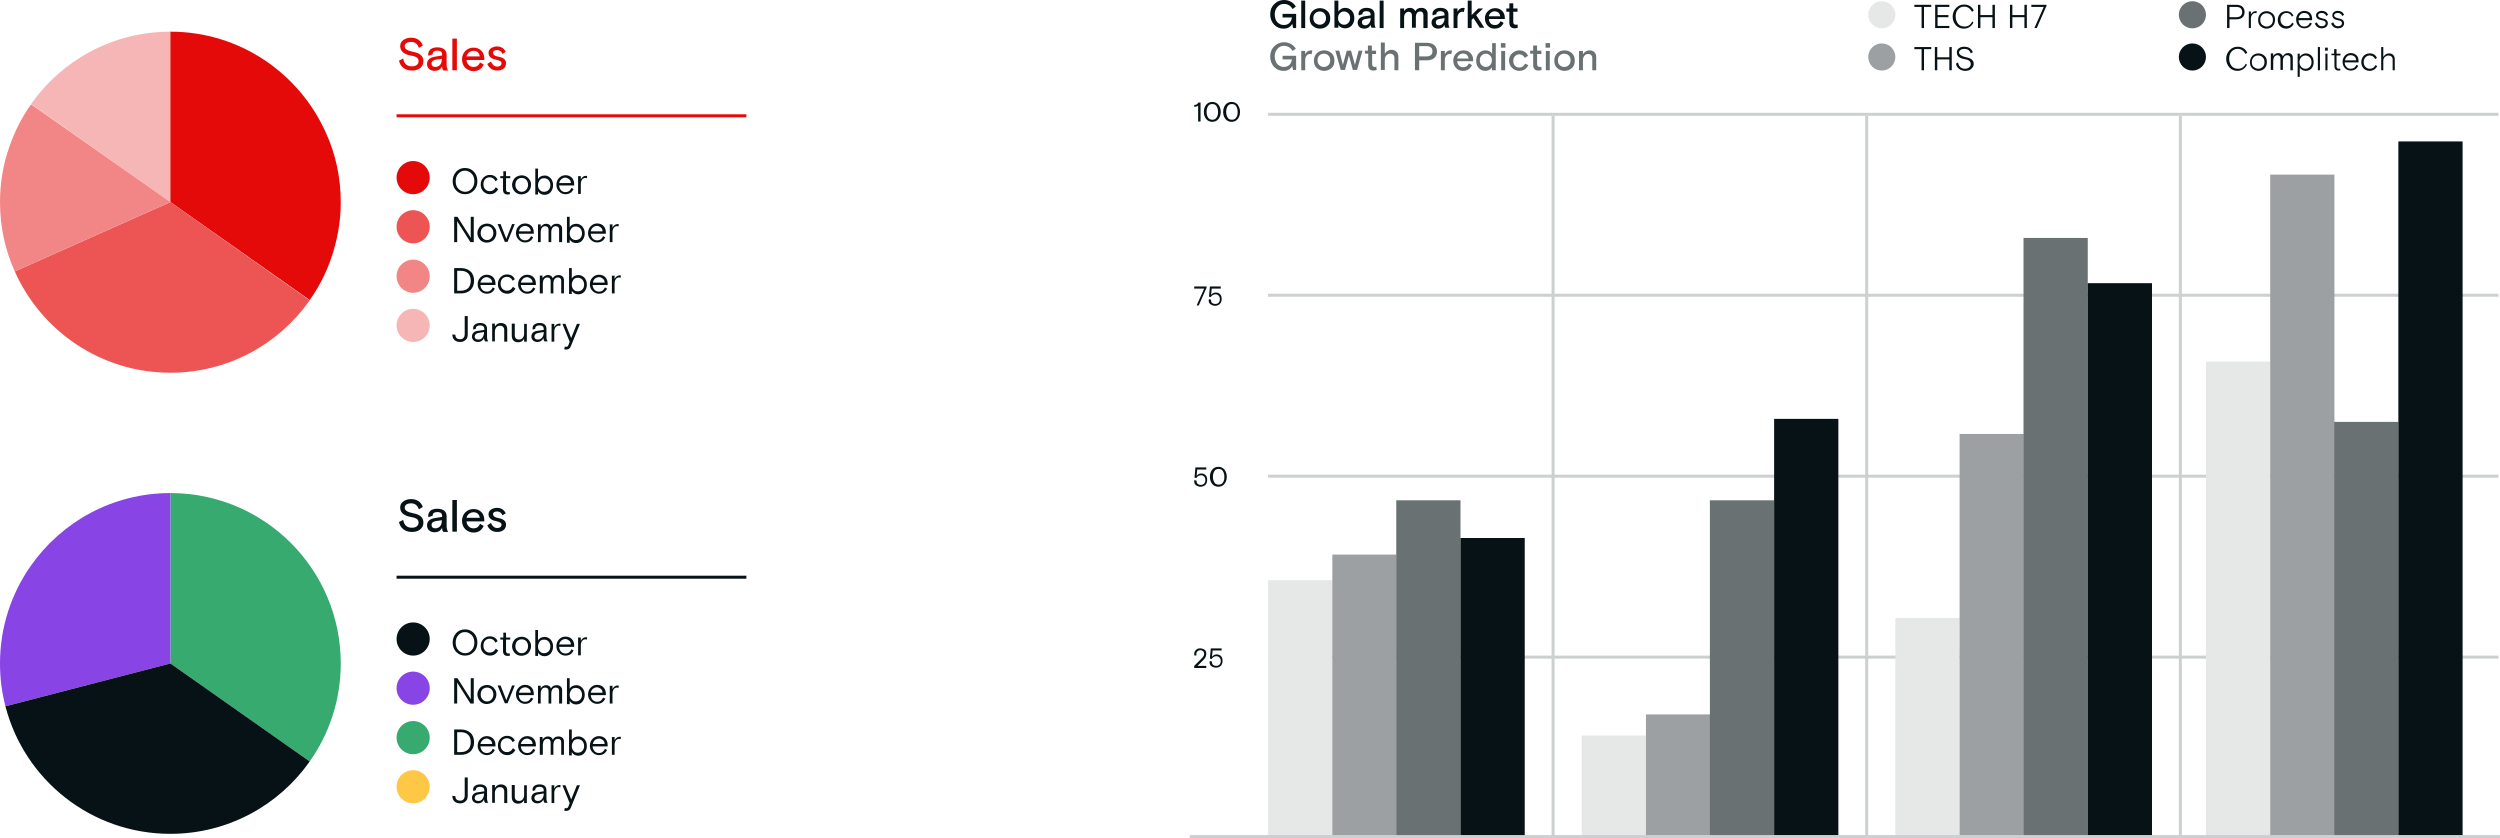 <?xml version="1.0" encoding="utf-8"?>
<!-- Generator: Adobe Illustrator 22.0.0, SVG Export Plug-In . SVG Version: 6.00 Build 0)  -->
<svg version="1.1" id="Layer_1" xmlns="http://www.w3.org/2000/svg" xmlns:xlink="http://www.w3.org/1999/xlink" x="0px" y="0px"
	 viewBox="0 0 829 277.9" style="enable-background:new 0 0 829 277.9;" xml:space="preserve">
<style type="text/css">
	.st0{fill:#071216;}
	.st1{fill:none;stroke:#CDD0D0;stroke-miterlimit:10;}
	.st2{fill:#E6E7E7;}
	.st3{fill:#9CA0A2;}
	.st4{fill:#6A7173;}
	.st5{fill:#F7B6B6;}
	.st6{fill:#E50A0A;}
	.st7{fill:#ED5454;}
	.st8{fill:#F28585;}
	.st9{fill:#37AA70;}
	.st10{fill:none;stroke:#E50A0A;stroke-miterlimit:10;}
	.st11{fill:#8844E5;}
	.st12{fill:#FFC746;}
	.st13{fill:none;stroke:#071216;stroke-miterlimit:10;}
</style>
<g>
	<g>
		<path class="st0" d="M155.1,257.9v6c0,0.8-0.2,1.4-0.7,1.8c-0.5,0.5-1.1,0.7-1.8,0.7c-1.5,0-2.6-0.8-2.6-2.5l1,0.1
			c0,1.1,0.7,1.5,1.6,1.5c0.9,0,1.5-0.6,1.5-1.7v-6H155.1z"/>
		<path class="st0" d="M160.9,266.3c-0.2-0.3-0.4-0.7-0.4-1.2c-0.4,0.9-1.1,1.3-2,1.3c-1.2,0-2-0.8-2-1.8c0-1.1,0.8-1.8,2.1-1.9
			l2-0.3v-0.3c0-0.8-0.5-1.2-1.4-1.2c-0.9,0-1.4,0.4-1.4,0.9c0,0.1,0,0.1,0,0.2l-0.8,0.3c-0.1-0.2-0.1-0.3-0.1-0.5
			c0-0.5,0.2-0.9,0.6-1.2c0.4-0.3,1-0.5,1.7-0.5c1.5,0,2.3,0.7,2.3,1.9v2.7c0,0.7,0.1,1,0.4,1.5H160.9z M160,264.9
			c0.3-0.4,0.5-1,0.5-1.6v-0.2l-1.8,0.3c-0.8,0.1-1.3,0.6-1.3,1.2c0,0.6,0.4,1,1.2,1C159.2,265.6,159.7,265.4,160,264.9z"/>
		<path class="st0" d="M168.1,266.3h-0.9v-3.9c0-0.9-0.6-1.4-1.4-1.4c-0.5,0-0.9,0.2-1.2,0.5c-0.3,0.4-0.5,0.9-0.5,1.4v3.3h-0.9
			v-5.9h0.9v1c0.4-0.8,1.2-1.2,2-1.2c0.6,0,1.1,0.2,1.5,0.5c0.4,0.3,0.6,0.9,0.6,1.6V266.3z"/>
		<path class="st0" d="M169.8,260.3h0.9v3.9c0,0.9,0.6,1.4,1.4,1.4c0.5,0,0.9-0.2,1.2-0.5c0.3-0.4,0.5-0.8,0.5-1.4v-3.3h0.9v5.9
			h-0.9v-1c-0.4,0.8-1.1,1.2-2,1.2c-1.2,0-2.1-0.7-2.1-2.2V260.3z"/>
		<path class="st0" d="M180.6,266.3c-0.2-0.3-0.4-0.7-0.4-1.2c-0.4,0.9-1.1,1.3-2,1.3c-1.2,0-2-0.8-2-1.8c0-1.1,0.8-1.8,2.1-1.9
			l2-0.3v-0.3c0-0.8-0.5-1.2-1.4-1.2c-0.9,0-1.4,0.4-1.4,0.9c0,0.1,0,0.1,0,0.2l-0.8,0.3c-0.1-0.2-0.1-0.3-0.1-0.5
			c0-0.5,0.2-0.9,0.6-1.2c0.4-0.3,1-0.5,1.7-0.5c1.5,0,2.3,0.7,2.3,1.9v2.7c0,0.7,0.1,1,0.4,1.5H180.6z M179.8,264.9
			c0.3-0.4,0.5-1,0.5-1.6v-0.2l-1.8,0.3c-0.8,0.1-1.3,0.6-1.3,1.2c0,0.6,0.4,1,1.2,1C178.9,265.6,179.4,265.4,179.8,264.9z"/>
		<path class="st0" d="M185.8,261.1c-0.1,0-0.3-0.1-0.5-0.1c-0.9,0-1.5,0.8-1.5,2v3.3h-0.9v-5.9h0.9v1.1c0.4-0.8,1-1.2,1.7-1.2
			c0.1,0,0.3,0,0.4,0.1L185.8,261.1z"/>
		<path class="st0" d="M187.3,267.9c0.2,0.1,0.3,0.1,0.5,0.1c0.4,0,0.5-0.2,0.7-0.6l0.4-1.1l-2.4-5.9h1l1.9,4.7l1.9-4.7h1l-3,7.4
			c-0.3,0.8-0.8,1.1-1.6,1.1c-0.2,0-0.4,0-0.6-0.1L187.3,267.9z"/>
	</g>
</g>
<g>
	<line class="st1" x1="420.5" y1="37.9" x2="828.5" y2="37.9"/>
	<line class="st1" x1="420.5" y1="97.9" x2="828.5" y2="97.9"/>
	<line class="st1" x1="420.5" y1="157.9" x2="828.5" y2="157.9"/>
	<line class="st1" x1="420.5" y1="217.9" x2="828.5" y2="217.9"/>
	<line class="st1" x1="619" y1="38.4" x2="619" y2="277.4"/>
	<line class="st1" x1="515" y1="38.4" x2="515" y2="277.4"/>
	<line class="st1" x1="723" y1="38.4" x2="723" y2="277.4"/>
	<rect x="420.5" y="192.4" class="st2" width="21.3" height="85"/>
	<rect x="441.8" y="183.9" class="st3" width="21.3" height="93.5"/>
	<rect x="463" y="165.9" class="st4" width="21.3" height="111.5"/>
	<rect x="484.3" y="178.4" class="st0" width="21.3" height="99"/>
	<rect x="524.5" y="243.9" class="st2" width="21.3" height="33.5"/>
	<rect x="545.8" y="236.9" class="st3" width="21.3" height="40.5"/>
	<rect x="567" y="165.9" class="st4" width="21.3" height="111.5"/>
	<rect x="588.3" y="138.9" class="st0" width="21.3" height="138.5"/>
	<rect x="628.5" y="204.9" class="st2" width="21.3" height="72.5"/>
	<rect x="649.8" y="143.9" class="st3" width="21.3" height="133.5"/>
	<rect x="671" y="78.9" class="st4" width="21.3" height="198.5"/>
	<rect x="692.3" y="93.9" class="st0" width="21.3" height="183.5"/>
	<rect x="731.5" y="119.9" class="st2" width="21.3" height="157.5"/>
	<rect x="752.8" y="57.9" class="st3" width="21.3" height="219.5"/>
	<rect x="774" y="139.9" class="st4" width="21.3" height="137.5"/>
	<rect x="795.3" y="46.9" class="st0" width="21.3" height="230.5"/>
	<g>
		<path class="st0" d="M428.8,9.3l-0.3-1.4c-0.6,1.1-1.6,1.6-2.8,1.6c-1.3,0-2.3-0.4-3.2-1.3c-0.8-0.9-1.3-2-1.3-3.4
			c0-1.4,0.4-2.5,1.3-3.4s2-1.4,3.3-1.4c1.7,0,3.2,0.9,3.9,2.2L428.6,3c-0.6-1.1-1.6-1.7-2.8-1.7c-0.9,0-1.6,0.3-2.2,1
			c-0.6,0.6-0.9,1.5-0.9,2.5c0,1,0.3,1.9,0.8,2.5c0.6,0.6,1.3,1,2.2,1c1.6,0,2.5-1,2.7-2.5h-3.1V4.6h4.5v4.7H428.8z"/>
		<path class="st0" d="M431.5,9.3V0.2h1.3v9.1H431.5z"/>
		<path class="st0" d="M441.1,6.1c0,1.1-0.3,1.9-1,2.5s-1.5,0.9-2.4,0.9s-1.7-0.3-2.4-0.9c-0.7-0.6-1-1.4-1-2.5s0.4-1.9,1-2.5
			c0.7-0.6,1.5-0.9,2.4-0.9s1.7,0.3,2.4,0.9S441.1,5,441.1,6.1z M437.6,8.2c0.6,0,1.1-0.2,1.5-0.6c0.4-0.4,0.6-0.9,0.6-1.6
			s-0.2-1.2-0.6-1.6c-0.4-0.4-0.9-0.6-1.5-0.6s-1.1,0.2-1.5,0.6c-0.4,0.4-0.6,0.9-0.6,1.6s0.2,1.2,0.6,1.6
			C436.6,8,437.1,8.2,437.6,8.2z"/>
		<path class="st0" d="M442.5,9.3V0.2h1.3v3.6c0.5-0.7,1.3-1.2,2.2-1.2c0.9,0,1.6,0.3,2.2,0.9c0.6,0.6,0.9,1.5,0.9,2.5
			s-0.3,1.8-0.9,2.5c-0.6,0.6-1.3,0.9-2.2,0.9c-1,0-1.8-0.5-2.2-1.1v0.9H442.5z M445.7,8.2c0.6,0,1-0.2,1.4-0.6
			c0.4-0.4,0.6-0.9,0.6-1.6s-0.2-1.2-0.6-1.6c-0.4-0.4-0.9-0.6-1.4-0.6c-0.6,0-1,0.2-1.4,0.6c-0.4,0.4-0.6,0.9-0.6,1.6
			s0.2,1.2,0.6,1.6C444.7,8,445.2,8.2,445.7,8.2z"/>
		<path class="st0" d="M454.9,9.3c-0.2-0.3-0.4-0.6-0.4-1.1c-0.4,0.9-1.1,1.3-2.1,1.3c-1.3,0-2.2-0.8-2.2-2c0-1.2,0.9-1.9,2.3-2.1
			l2-0.3V4.8c0-0.7-0.5-1.1-1.4-1.1c-0.9,0-1.3,0.4-1.3,0.8c0,0.1,0,0.1,0,0.2l-1.2,0.4c-0.1-0.2-0.1-0.3-0.1-0.5
			c0-0.5,0.2-1,0.7-1.4s1.1-0.6,1.9-0.6c1.8,0,2.7,0.8,2.7,2.2v2.8c0,0.6,0.1,1.2,0.4,1.6H454.9z M454.5,6.2V6l-1.7,0.3
			c-0.8,0.1-1.2,0.5-1.2,1.1s0.4,1,1.1,1C453.7,8.4,454.5,7.4,454.5,6.2z"/>
		<path class="st0" d="M457.5,9.3V0.2h1.3v9.1H457.5z"/>
		<path class="st0" d="M473.3,9.3h-1.3V5c0-0.8-0.4-1.2-1.1-1.2c-0.8,0-1.4,0.6-1.4,1.9v3.5h-1.3V5.1c0-0.7-0.4-1.2-1.1-1.2
			c-0.8,0-1.5,0.7-1.5,1.9v3.5h-1.3V2.8h1.3v0.9c0.4-0.7,1.1-1.1,1.9-1.1c0.9,0,1.5,0.4,1.8,1.1c0.5-0.8,1.1-1.1,2.1-1.1
			c1.2,0,2,0.8,2,1.9V9.3z"/>
		<path class="st0" d="M479.4,9.3C479.1,9,479,8.6,479,8.2c-0.4,0.9-1.1,1.3-2.1,1.3c-1.3,0-2.2-0.8-2.2-2c0-1.2,0.9-1.9,2.3-2.1
			l2-0.3V4.8c0-0.7-0.5-1.1-1.4-1.1c-0.9,0-1.3,0.4-1.3,0.8c0,0.1,0,0.1,0,0.2l-1.2,0.4C475,4.9,475,4.7,475,4.6
			c0-0.5,0.2-1,0.7-1.4s1.1-0.6,1.9-0.6c1.8,0,2.7,0.8,2.7,2.2v2.8c0,0.6,0.1,1.2,0.4,1.6H479.4z M479,6.2V6l-1.7,0.3
			c-0.8,0.1-1.2,0.5-1.2,1.1s0.4,1,1.1,1C478.2,8.4,479,7.4,479,6.2z"/>
		<path class="st0" d="M485.4,4c-0.2-0.1-0.3-0.1-0.5-0.1c-0.9,0-1.6,0.8-1.6,2v3.4H482V2.8h1.3v1.1c0.4-0.8,1-1.3,1.9-1.3
			c0.1,0,0.3,0,0.5,0.1L485.4,4z"/>
		<path class="st0" d="M488,0.2V5l2.2-2.2h1.6l-2.3,2.2l2.7,4.2h-1.5L488.6,6L488,6.6v2.7h-1.3V0.2H488z"/>
		<path class="st0" d="M498.8,6.3h-5.1c0.1,1.2,0.8,2,2,2c1,0,1.5-0.5,1.9-1.3l1,0.6c-0.6,1.3-1.6,1.9-3,1.9c-0.9,0-1.7-0.3-2.3-1
			c-0.6-0.6-0.9-1.5-0.9-2.4s0.3-1.8,1-2.4c0.6-0.6,1.4-1,2.4-1c0.9,0,1.7,0.3,2.3,0.9c0.6,0.6,0.9,1.4,0.9,2.3V6.3z M494.4,4.2
			c-0.4,0.3-0.6,0.7-0.7,1.2h3.8c-0.1-0.5-0.3-0.9-0.6-1.2C496.1,3.6,495.1,3.6,494.4,4.2z"/>
		<path class="st0" d="M499.5,3.9V2.8h1V1.1h1.3v1.7h1.4v1.1h-1.4v3.4c0,0.6,0.3,0.9,0.9,0.9c0.1,0,0.3,0,0.5-0.1l0.1,1.1
			c-0.3,0.1-0.6,0.2-1,0.2c-1.1,0-1.8-0.5-1.8-1.9V3.9H499.5z"/>
	</g>
	<g>
		<g>
			<path class="st0" d="M396,34.8c0.7,0,1-0.2,1.4-0.8h0.7v6.3h-0.8V35c-0.3,0.3-0.7,0.4-1.3,0.4V34.8z"/>
			<path class="st0" d="M404.8,37.1c0,1-0.3,1.8-0.8,2.4s-1.2,0.9-2,0.9s-1.5-0.3-2-0.9s-0.8-1.4-0.8-2.4s0.3-1.8,0.8-2.4
				s1.2-0.9,2-0.9s1.5,0.3,2,0.9S404.8,36.2,404.8,37.1z M402,39.7c0.6,0,1.1-0.2,1.4-0.7c0.4-0.5,0.5-1.1,0.5-1.9s-0.2-1.4-0.5-1.9
				s-0.8-0.7-1.4-0.7c-0.6,0-1.1,0.2-1.4,0.7s-0.5,1.1-0.5,1.9s0.2,1.4,0.5,1.9C401,39.5,401.4,39.7,402,39.7z"/>
			<path class="st0" d="M411.2,37.1c0,1-0.3,1.8-0.8,2.4c-0.5,0.6-1.2,0.9-2,0.9s-1.5-0.3-2-0.9s-0.8-1.4-0.8-2.4s0.3-1.8,0.8-2.4
				s1.2-0.9,2-0.9s1.5,0.3,2,0.9C410.9,35.4,411.2,36.2,411.2,37.1z M408.5,39.7c0.6,0,1.1-0.2,1.4-0.7c0.4-0.5,0.5-1.1,0.5-1.9
				s-0.2-1.4-0.5-1.9s-0.8-0.7-1.4-0.7c-0.6,0-1.1,0.2-1.4,0.7s-0.5,1.1-0.5,1.9s0.2,1.4,0.5,1.9C407.4,39.5,407.9,39.7,408.5,39.7z
				"/>
		</g>
	</g>
	<g>
		<g>
			<path class="st0" d="M400,95.6l-2.5,5.7h-0.7l2.5-5.6h-3.3V95h4.1V95.6z"/>
			<path class="st0" d="M400.9,98.4l0.3-3.4h3.6v0.7h-3l-0.2,2.1c0.4-0.5,0.9-0.8,1.5-0.8c0.6,0,1.2,0.2,1.5,0.6
				c0.4,0.4,0.5,0.9,0.5,1.6c0,0.6-0.2,1.2-0.6,1.6c-0.4,0.4-1,0.6-1.6,0.6c-0.6,0-1.1-0.2-1.5-0.5c-0.4-0.3-0.6-0.7-0.6-1.2
				c0-0.2,0-0.3,0.1-0.5l0.7,0.2c0,0.1,0,0.2,0,0.3c0,0.7,0.6,1.1,1.4,1.1c0.9,0,1.5-0.6,1.5-1.6c0-1-0.6-1.6-1.5-1.6
				c-0.6,0-1.2,0.4-1.5,0.9L400.9,98.4z"/>
		</g>
	</g>
	<g>
		<g>
			<path class="st0" d="M396.1,158.4l0.3-3.4h3.6v0.7h-3l-0.2,2.1c0.4-0.5,0.9-0.8,1.5-0.8c0.6,0,1.2,0.2,1.5,0.6
				c0.4,0.4,0.5,0.9,0.5,1.6c0,0.6-0.2,1.2-0.6,1.6c-0.4,0.4-1,0.6-1.6,0.6c-0.6,0-1.1-0.2-1.5-0.5c-0.4-0.3-0.6-0.7-0.6-1.2
				c0-0.2,0-0.3,0.1-0.5l0.7,0.2c0,0.1,0,0.2,0,0.3c0,0.7,0.6,1.1,1.4,1.1c0.9,0,1.5-0.6,1.5-1.6c0-1-0.6-1.6-1.5-1.6
				c-0.6,0-1.2,0.4-1.5,0.9L396.1,158.4z"/>
			<path class="st0" d="M406.8,158.1c0,1-0.3,1.8-0.8,2.4s-1.2,0.9-2,0.9s-1.5-0.3-2-0.9s-0.8-1.4-0.8-2.4s0.3-1.8,0.8-2.4
				s1.2-0.9,2-0.9s1.5,0.3,2,0.9S406.8,157.2,406.8,158.1z M404.1,160.7c0.6,0,1.1-0.2,1.4-0.7c0.4-0.5,0.5-1.1,0.5-1.9
				s-0.2-1.4-0.5-1.9s-0.8-0.7-1.4-0.7c-0.6,0-1.1,0.2-1.4,0.7s-0.5,1.1-0.5,1.9s0.2,1.4,0.5,1.9C403,160.5,403.5,160.7,404.1,160.7
				z"/>
		</g>
	</g>
	<g>
		<g>
			<path class="st0" d="M396,220.8l2.4-2.4c0.7-0.7,0.9-1.1,0.9-1.6c0-0.7-0.5-1.2-1.3-1.2c-0.7,0-1.3,0.5-1.3,1.3
				c0,0.1,0,0.3,0.1,0.4l-0.7,0.1c-0.1-0.2-0.1-0.4-0.1-0.6c0-0.5,0.2-0.9,0.6-1.3c0.4-0.4,0.8-0.5,1.4-0.5c0.6,0,1.1,0.2,1.5,0.5
				c0.4,0.3,0.5,0.7,0.5,1.3c0,0.8-0.3,1.4-1.1,2.2l-1.8,1.8h2.9v0.7H396V220.8z"/>
			<path class="st0" d="M401.2,218.4l0.3-3.4h3.6v0.7h-3l-0.2,2.1c0.4-0.5,0.9-0.8,1.5-0.8c0.6,0,1.2,0.2,1.5,0.6
				c0.4,0.4,0.5,0.9,0.5,1.6c0,0.6-0.2,1.2-0.6,1.6c-0.4,0.4-1,0.6-1.6,0.6c-0.6,0-1.1-0.2-1.5-0.5c-0.4-0.3-0.6-0.7-0.6-1.2
				c0-0.2,0-0.3,0.1-0.5l0.7,0.2c0,0.1,0,0.2,0,0.3c0,0.7,0.6,1.1,1.4,1.1c0.9,0,1.5-0.6,1.5-1.6c0-1-0.6-1.6-1.5-1.6
				c-0.6,0-1.2,0.4-1.5,0.9L401.2,218.4z"/>
		</g>
	</g>
	<g>
		<path class="st4" d="M428.8,23.3l-0.3-1.4c-0.6,1.1-1.6,1.6-2.8,1.6c-1.3,0-2.3-0.4-3.2-1.3c-0.8-0.9-1.3-2-1.3-3.4
			c0-1.4,0.4-2.5,1.3-3.4s2-1.4,3.3-1.4c1.7,0,3.2,0.9,3.9,2.2l-1.1,0.7c-0.6-1.1-1.6-1.7-2.8-1.7c-0.9,0-1.6,0.3-2.2,1
			c-0.6,0.6-0.9,1.5-0.9,2.5c0,1,0.3,1.9,0.8,2.5c0.6,0.6,1.3,1,2.2,1c1.6,0,2.5-1,2.7-2.5h-3.1v-1.2h4.5v4.7H428.8z"/>
		<path class="st4" d="M434.9,18c-0.2-0.1-0.3-0.1-0.5-0.1c-0.9,0-1.6,0.8-1.6,2v3.4h-1.3v-6.4h1.3v1.1c0.4-0.8,1-1.3,1.9-1.3
			c0.1,0,0.3,0,0.5,0.1L434.9,18z"/>
		<path class="st4" d="M442.5,20.1c0,1.1-0.3,1.9-1,2.5s-1.5,0.9-2.4,0.9s-1.7-0.3-2.4-0.9c-0.7-0.6-1-1.4-1-2.5s0.4-1.9,1-2.5
			c0.7-0.6,1.5-0.9,2.4-0.9s1.7,0.3,2.4,0.9S442.5,19,442.5,20.1z M439,22.2c0.6,0,1.1-0.2,1.5-0.6c0.4-0.4,0.6-0.9,0.6-1.6
			s-0.2-1.2-0.6-1.6c-0.4-0.4-0.9-0.6-1.5-0.6s-1.1,0.2-1.5,0.6c-0.4,0.4-0.6,0.9-0.6,1.6s0.2,1.2,0.6,1.6
			C437.9,22,438.4,22.2,439,22.2z"/>
		<path class="st4" d="M448,16.8l1.3,4.7l1.2-4.7h1.3l-1.8,6.4h-1.4l-1.3-4.8l-1.3,4.8h-1.4l-1.8-6.4h1.3l1.2,4.7l1.3-4.7H448z"/>
		<path class="st4" d="M452.6,17.9v-1.1h1v-1.7h1.3v1.7h1.4v1.1H455v3.4c0,0.6,0.3,0.9,0.9,0.9c0.1,0,0.3,0,0.5-0.1l0.1,1.1
			c-0.3,0.1-0.6,0.2-1,0.2c-1.1,0-1.8-0.5-1.8-1.9v-3.7H452.6z"/>
		<path class="st4" d="M463.7,23.3h-1.3v-4c0-0.9-0.5-1.5-1.4-1.5c-1,0-1.8,0.8-1.8,2v3.4h-1.3v-9.1h1.3v3.7
			c0.5-0.8,1.3-1.3,2.2-1.3c1.3,0,2.3,0.9,2.3,2.3V23.3z"/>
		<path class="st4" d="M469.2,23.3v-9.1h4c2,0,3.3,1.1,3.3,2.9s-1.3,2.9-3.3,2.9h-2.6v3.3H469.2z M470.6,15.4v3.3h2.5
			c1.2,0,1.9-0.6,1.9-1.7s-0.7-1.7-1.9-1.7H470.6z"/>
		<path class="st4" d="M481.2,18c-0.2-0.1-0.3-0.1-0.5-0.1c-0.9,0-1.6,0.8-1.6,2v3.4h-1.3v-6.4h1.3v1.1c0.4-0.8,1-1.3,1.9-1.3
			c0.1,0,0.3,0,0.5,0.1L481.2,18z"/>
		<path class="st4" d="M488.3,20.3h-5.1c0.1,1.2,0.8,2,2,2c1,0,1.5-0.5,1.9-1.3l1,0.6c-0.6,1.3-1.6,1.9-3,1.9c-0.9,0-1.7-0.3-2.3-1
			c-0.6-0.6-0.9-1.5-0.9-2.4s0.3-1.8,1-2.4c0.6-0.6,1.4-1,2.4-1c0.9,0,1.7,0.3,2.3,0.9c0.6,0.6,0.9,1.4,0.9,2.3V20.3z M483.9,18.2
			c-0.4,0.3-0.6,0.7-0.7,1.2h3.8c-0.1-0.5-0.3-0.9-0.6-1.2C485.7,17.6,484.6,17.6,483.9,18.2z"/>
		<path class="st4" d="M496,14.2v9.1h-1.3v-1c-0.5,0.8-1.2,1.2-2.1,1.2c-0.9,0-1.7-0.3-2.2-0.9c-0.6-0.6-0.9-1.4-0.9-2.5
			c0-1,0.3-1.8,0.9-2.5c0.6-0.6,1.3-0.9,2.2-0.9c1,0,1.8,0.4,2.2,1.2v-3.6H496z M492.7,22.2c0.6,0,1-0.2,1.4-0.6
			c0.4-0.4,0.6-0.9,0.6-1.6s-0.2-1.2-0.6-1.6c-0.4-0.4-0.9-0.6-1.4-0.6c-0.6,0-1,0.2-1.4,0.6c-0.4,0.4-0.6,0.9-0.6,1.6
			s0.2,1.2,0.6,1.6C491.7,22,492.2,22.2,492.7,22.2z"/>
		<path class="st4" d="M497.7,15.8v-1.5h1.5v1.5H497.7z M497.8,23.3v-6.4h1.3v6.4H497.8z"/>
		<path class="st4" d="M506.8,21.6c-0.6,1.2-1.6,1.9-3,1.9c-0.9,0-1.7-0.3-2.4-1c-0.6-0.6-1-1.4-1-2.4c0-1,0.3-1.8,1-2.4
			c0.7-0.6,1.4-1,2.4-1c1.4,0,2.4,0.7,2.9,1.8l-1.1,0.7c-0.4-0.8-1-1.2-1.8-1.2c-0.6,0-1,0.2-1.4,0.6c-0.4,0.4-0.6,0.9-0.6,1.6
			c0,1.3,0.8,2.2,2,2.2c0.9,0,1.5-0.4,1.9-1.3L506.8,21.6z"/>
		<path class="st4" d="M507.4,17.9v-1.1h1v-1.7h1.3v1.7h1.4v1.1h-1.4v3.4c0,0.6,0.3,0.9,0.9,0.9c0.1,0,0.3,0,0.5-0.1l0.1,1.1
			c-0.3,0.1-0.6,0.2-1,0.2c-1.1,0-1.8-0.5-1.8-1.9v-3.7H507.4z"/>
		<path class="st4" d="M512.5,15.8v-1.5h1.5v1.5H512.5z M512.6,23.3v-6.4h1.3v6.4H512.6z"/>
		<path class="st4" d="M522.2,20.1c0,1.1-0.3,1.9-1,2.5s-1.5,0.9-2.4,0.9s-1.7-0.3-2.4-0.9c-0.7-0.6-1-1.4-1-2.5s0.4-1.9,1-2.5
			c0.7-0.6,1.5-0.9,2.4-0.9s1.7,0.3,2.4,0.9S522.2,19,522.2,20.1z M518.7,22.2c0.6,0,1.1-0.2,1.5-0.6c0.4-0.4,0.6-0.9,0.6-1.6
			s-0.2-1.2-0.6-1.6c-0.4-0.4-0.9-0.6-1.5-0.6s-1.1,0.2-1.5,0.6c-0.4,0.4-0.6,0.9-0.6,1.6s0.2,1.2,0.6,1.6
			C517.6,22,518.1,22.2,518.7,22.2z"/>
		<path class="st4" d="M529.3,23.3H528v-4c0-0.9-0.5-1.4-1.4-1.4c-0.9,0-1.7,0.8-1.7,2v3.4h-1.3v-6.4h1.3v1.1
			c0.5-0.8,1.3-1.3,2.2-1.3c1.3,0,2.2,0.8,2.2,2.2V23.3z"/>
	</g>
	<g>
		<path class="st0" d="M634.8,2.3V1.6h5.6v0.7H638v7h-0.8v-7H634.8z"/>
		<path class="st0" d="M641.7,9.3V1.6h4.7v0.7h-3.9v2.7h3.6v0.7h-3.6v2.9h3.9v0.7H641.7z"/>
		<path class="st0" d="M654.4,7.5c-0.7,1.3-1.8,2-3.2,2c-1.1,0-1.9-0.4-2.6-1.1c-0.7-0.8-1.1-1.7-1.1-2.9c0-1.1,0.4-2.1,1.1-2.8
			c0.7-0.8,1.6-1.2,2.7-1.2c1.5,0,2.6,0.7,3.2,2l-0.6,0.4c-0.6-1.1-1.4-1.7-2.6-1.7c-0.8,0-1.5,0.3-2,0.9c-0.6,0.6-0.8,1.4-0.8,2.4
			s0.3,1.7,0.8,2.4c0.5,0.6,1.2,0.9,2.1,0.9c1.2,0,2-0.5,2.6-1.7L654.4,7.5z"/>
		<path class="st0" d="M655.9,9.3V1.6h0.8V5h4V1.6h0.8v7.7h-0.8V5.7h-4v3.6H655.9z"/>
		<path class="st0" d="M666.5,9.3V1.6h0.8V5h4V1.6h0.8v7.7h-0.8V5.7h-4v3.6H666.5z"/>
		<path class="st0" d="M678.5,2.2l-3.1,7.1h-0.8l3.1-7h-4.1V1.6h5V2.2z"/>
	</g>
	<g>
		<path class="st0" d="M634.8,16.3v-0.7h5.6v0.7H638v7h-0.8v-7H634.8z"/>
		<path class="st0" d="M641.6,23.3v-7.7h0.8V19h4v-3.4h0.8v7.7h-0.8v-3.6h-4v3.6H641.6z"/>
		<path class="st0" d="M652,19c1.6,0.3,2.5,1,2.5,2.2c0,0.6-0.3,1.2-0.8,1.6c-0.5,0.5-1.2,0.7-2,0.7c-0.8,0-1.5-0.2-2.1-0.7
			s-0.9-1-1-1.7l0.7-0.4c0.2,1.3,1,2.1,2.3,2.1c0.6,0,1.1-0.2,1.4-0.5c0.4-0.3,0.5-0.7,0.5-1.1c0-0.9-0.7-1.4-2.1-1.6
			c-1.7-0.3-2.5-1-2.5-2.2c0-0.6,0.2-1.1,0.7-1.4c0.5-0.4,1.1-0.5,1.8-0.5c1.4,0,2.4,0.7,2.8,1.8l-0.7,0.4c-0.3-1-1.1-1.5-2.1-1.5
			c-1,0-1.8,0.5-1.8,1.3C649.8,18.2,650.6,18.7,652,19z"/>
	</g>
	<g>
		<path class="st0" d="M738.5,9.3V1.6h3.2c1.6,0,2.6,0.9,2.6,2.4c0,1.5-1,2.4-2.6,2.4h-2.4v2.9H738.5z M739.3,2.3v3.4h2.3
			c1.2,0,1.9-0.6,1.9-1.7c0-1.1-0.7-1.7-1.9-1.7H739.3z"/>
		<path class="st0" d="M748.2,4.4c-0.1,0-0.3-0.1-0.4-0.1c-0.4,0-0.7,0.2-1,0.6c-0.3,0.4-0.4,0.8-0.4,1.4v3h-0.7V3.8h0.7v1
			c0.3-0.7,0.9-1.1,1.6-1.1c0.1,0,0.3,0,0.4,0.1L748.2,4.4z"/>
		<path class="st0" d="M754.4,6.6c0,0.9-0.3,1.6-0.8,2.1s-1.2,0.8-2,0.8s-1.4-0.3-2-0.8s-0.8-1.2-0.8-2.1c0-0.9,0.3-1.6,0.8-2.1
			s1.2-0.8,2-0.8s1.4,0.3,2,0.8S754.4,5.7,754.4,6.6z M751.6,8.8c0.6,0,1.1-0.2,1.5-0.6c0.4-0.4,0.6-0.9,0.6-1.6s-0.2-1.2-0.6-1.6
			c-0.4-0.4-0.9-0.6-1.5-0.6s-1.1,0.2-1.5,0.6c-0.4,0.4-0.6,0.9-0.6,1.6s0.2,1.2,0.6,1.6C750.5,8.5,751,8.8,751.6,8.8z"/>
		<path class="st0" d="M760.6,7.9c-0.5,1-1.4,1.6-2.5,1.6c-0.8,0-1.5-0.3-2-0.8c-0.5-0.5-0.8-1.2-0.8-2.1c0-0.8,0.3-1.5,0.8-2.1
			c0.5-0.5,1.2-0.8,2-0.8c1.2,0,2,0.6,2.4,1.5L760,5.5c-0.4-0.8-1-1.2-1.8-1.2c-0.6,0-1,0.2-1.4,0.6c-0.4,0.4-0.6,0.9-0.6,1.6
			c0,0.7,0.2,1.2,0.6,1.6c0.4,0.4,0.9,0.6,1.4,0.6c0.9,0,1.5-0.4,1.9-1.2L760.6,7.9z"/>
		<path class="st0" d="M766.8,6.7h-4.6c0,0.6,0.2,1.1,0.5,1.5c0.3,0.4,0.8,0.6,1.4,0.6c0.9,0,1.5-0.4,1.9-1.3l0.6,0.3
			c-0.5,1.1-1.4,1.6-2.5,1.6c-0.8,0-1.4-0.3-1.9-0.8c-0.5-0.5-0.8-1.2-0.8-2.1s0.3-1.5,0.8-2.1c0.5-0.5,1.2-0.8,1.9-0.8
			c0.8,0,1.5,0.3,1.9,0.7c0.5,0.5,0.7,1.2,0.7,2V6.7z M762.2,6h3.7c0-0.5-0.2-1-0.6-1.3c-0.4-0.3-0.8-0.4-1.3-0.4
			C763.1,4.3,762.4,5,762.2,6z"/>
		<path class="st0" d="M770.1,6.1c1.2,0.2,1.8,0.7,1.8,1.6c0,0.5-0.2,0.9-0.5,1.2c-0.4,0.3-0.9,0.5-1.5,0.5c-1.1,0-1.9-0.6-2.3-1.6
			l0.7-0.4c0.3,0.9,0.8,1.3,1.6,1.3c0.8,0,1.3-0.4,1.3-1c0-0.5-0.4-0.9-1.4-1c-1.1-0.2-1.8-0.7-1.8-1.6c0-0.5,0.2-0.8,0.6-1.1
			c0.4-0.3,0.8-0.4,1.3-0.4c1,0,1.7,0.4,2.1,1.3l-0.6,0.4c-0.3-0.7-0.8-1-1.5-1c-0.7,0-1.2,0.3-1.2,0.8
			C768.7,5.6,769.1,5.9,770.1,6.1z"/>
		<path class="st0" d="M775.5,6.1c1.2,0.2,1.8,0.7,1.8,1.6c0,0.5-0.2,0.9-0.5,1.2c-0.4,0.3-0.9,0.5-1.5,0.5c-1.1,0-1.9-0.6-2.3-1.6
			l0.7-0.4c0.3,0.9,0.8,1.3,1.6,1.3c0.8,0,1.3-0.4,1.3-1c0-0.5-0.4-0.9-1.4-1c-1.1-0.2-1.8-0.7-1.8-1.6c0-0.5,0.2-0.8,0.5-1.1
			c0.4-0.3,0.8-0.4,1.3-0.4c1,0,1.7,0.4,2.1,1.3l-0.6,0.4c-0.3-0.7-0.8-1-1.5-1c-0.7,0-1.2,0.3-1.2,0.8C774,5.6,774.5,5.9,775.5,6.1
			z"/>
	</g>
	<g>
		<path class="st0" d="M745.1,21.5c-0.7,1.3-1.8,2-3.2,2c-1.1,0-1.9-0.4-2.6-1.1c-0.7-0.8-1.1-1.7-1.1-2.9c0-1.1,0.4-2.1,1.1-2.8
			c0.7-0.8,1.6-1.2,2.7-1.2c1.5,0,2.6,0.7,3.2,2l-0.6,0.4c-0.6-1.1-1.4-1.7-2.6-1.7c-0.8,0-1.5,0.3-2,0.9c-0.6,0.6-0.8,1.4-0.8,2.4
			s0.3,1.7,0.8,2.4c0.5,0.6,1.2,0.9,2.1,0.9c1.2,0,2-0.5,2.6-1.7L745.1,21.5z"/>
		<path class="st0" d="M751.7,20.6c0,0.9-0.3,1.6-0.8,2.1s-1.2,0.8-2,0.8s-1.4-0.3-2-0.8s-0.8-1.2-0.8-2.1c0-0.9,0.3-1.6,0.8-2.1
			s1.2-0.8,2-0.8s1.4,0.3,2,0.8S751.7,19.7,751.7,20.6z M748.8,22.8c0.6,0,1.1-0.2,1.5-0.6c0.4-0.4,0.6-0.9,0.6-1.6
			s-0.2-1.2-0.6-1.6c-0.4-0.4-0.9-0.6-1.5-0.6s-1.1,0.2-1.5,0.6c-0.4,0.4-0.6,0.9-0.6,1.6s0.2,1.2,0.6,1.6
			C747.8,22.5,748.2,22.8,748.8,22.8z"/>
		<path class="st0" d="M760.3,23.3h-0.8v-3.9c0-0.7-0.4-1.1-1.1-1.1c-0.8,0-1.4,0.7-1.4,2v2.9h-0.8v-3.8c0-0.7-0.4-1.1-1-1.1
			c-0.8,0-1.4,0.7-1.4,2v2.9H753v-5.5h0.8v0.9c0.3-0.6,1-1,1.7-1c0.7,0,1.2,0.4,1.5,1.1c0.4-0.7,0.9-1.1,1.7-1.1
			c1,0,1.6,0.6,1.6,1.5V23.3z"/>
		<path class="st0" d="M761.9,25.5v-7.7h0.7v1c0.4-0.6,1.2-1.1,2-1.1c0.8,0,1.4,0.3,1.9,0.8c0.5,0.5,0.7,1.2,0.7,2.1
			s-0.2,1.5-0.7,2.1c-0.5,0.5-1.1,0.8-1.9,0.8c-0.8,0-1.6-0.4-2-1.1v3.1H761.9z M764.5,18.4c-0.5,0-1,0.2-1.4,0.6
			c-0.4,0.4-0.6,0.9-0.6,1.6c0,0.6,0.2,1.2,0.6,1.6c0.4,0.4,0.8,0.6,1.4,0.6c0.6,0,1-0.2,1.4-0.6c0.4-0.4,0.6-0.9,0.6-1.6
			c0-0.6-0.2-1.2-0.6-1.6C765.5,18.6,765,18.4,764.5,18.4z"/>
		<path class="st0" d="M768.6,23.3v-7.7h0.7v7.7H768.6z"/>
		<path class="st0" d="M771,16.8v-1h0.9v1H771z M771.1,23.3v-5.5h0.7v5.5H771.1z"/>
		<path class="st0" d="M773.1,18.4v-0.6h0.9v-1.5h0.8v1.5h1.3v0.6h-1.3v3.5c0,0.6,0.2,0.9,0.8,0.9c0.1,0,0.3,0,0.4-0.1l0.1,0.6
			c-0.2,0.1-0.4,0.1-0.7,0.1c-0.8,0-1.3-0.5-1.3-1.5v-3.6H773.1z"/>
		<path class="st0" d="M782.1,20.7h-4.6c0,0.6,0.2,1.1,0.6,1.5c0.3,0.4,0.8,0.6,1.4,0.6c0.9,0,1.5-0.4,1.9-1.3l0.6,0.3
			c-0.5,1.1-1.4,1.6-2.5,1.6c-0.8,0-1.4-0.3-1.9-0.8c-0.5-0.5-0.8-1.2-0.8-2.1s0.3-1.5,0.8-2.1c0.5-0.5,1.2-0.8,1.9-0.8
			c0.8,0,1.5,0.3,1.9,0.7c0.5,0.5,0.7,1.2,0.7,2V20.7z M777.6,20h3.7c0-0.5-0.2-1-0.6-1.3c-0.4-0.3-0.8-0.4-1.3-0.4
			C778.5,18.3,777.8,19,777.6,20z"/>
		<path class="st0" d="M788.3,21.9c-0.5,1-1.4,1.6-2.5,1.6c-0.8,0-1.5-0.3-2-0.8c-0.5-0.5-0.8-1.2-0.8-2.1c0-0.8,0.3-1.5,0.8-2.1
			c0.5-0.5,1.2-0.8,2-0.8c1.2,0,2,0.6,2.4,1.5l-0.6,0.4c-0.4-0.8-1-1.2-1.8-1.2c-0.6,0-1,0.2-1.4,0.6c-0.4,0.4-0.6,0.9-0.6,1.6
			c0,0.7,0.2,1.2,0.6,1.6c0.4,0.4,0.9,0.6,1.4,0.6c0.9,0,1.5-0.4,1.9-1.2L788.3,21.9z"/>
		<path class="st0" d="M794.1,23.3h-0.7v-3.6c0-0.8-0.6-1.3-1.4-1.3c-0.5,0-0.8,0.2-1.2,0.5c-0.4,0.4-0.5,0.8-0.5,1.4v3h-0.7v-7.7
			h0.7v3.3c0.4-0.7,1.1-1.2,1.9-1.2c1.1,0,1.9,0.7,1.9,1.9V23.3z"/>
	</g>
	<circle class="st2" cx="624" cy="4.9" r="4.5"/>
	<circle class="st3" cx="624" cy="18.9" r="4.5"/>
	<circle class="st4" cx="727" cy="4.9" r="4.5"/>
	<circle class="st0" cx="727" cy="18.9" r="4.5"/>
	<line class="st1" x1="394.5" y1="277.4" x2="829" y2="277.4"/>
</g>
<g>
	<g>
		<path class="st5" d="M56.5,10.5c-19.1,0-36,9.5-46.2,24L56.5,67V10.5z"/>
		<path class="st6" d="M108.1,44.1c-8.8-19.8-28.6-33.6-51.6-33.6V67l46.2,32.5c3-4.2,5.4-8.9,7.1-13.8c2-5.8,3.2-12.1,3.2-18.6
			C113,58.9,111.3,51.1,108.1,44.1z"/>
		<path class="st7" d="M56.5,67L4.9,90c8.8,19.8,28.6,33.6,51.6,33.6c19.1,0,36-9.5,46.2-24L56.5,67z"/>
		<path class="st8" d="M10.3,34.6c-3,4.2-5.4,8.9-7.1,13.8C1.1,54.2,0,60.5,0,67C0,75.2,1.7,82.9,4.9,90L56.5,67L10.3,34.6z"/>
	</g>
	<path class="st9" d="M102.7,252.5c6.5-9.2,10.3-20.4,10.3-32.5c0-31.2-25.3-56.5-56.5-56.5V220L102.7,252.5z"/>
	<g>
		<g>
			<path class="st6" d="M137,17.2c2.3,0.4,3.4,1.4,3.4,3.1c0,0.9-0.3,1.6-1,2.2c-0.7,0.6-1.6,0.9-2.8,0.9c-2.4,0-3.9-1.4-4.3-3.3
				l1.4-0.7c0.3,1.8,1.3,2.6,2.9,2.6c1.4,0,2.2-0.7,2.2-1.7c0-1.1-0.8-1.6-2.7-1.9c-2.1-0.4-3.4-1.4-3.4-3.1c0-0.8,0.3-1.5,1-2
				c0.7-0.5,1.5-0.8,2.6-0.8c1.9,0,3.3,0.9,3.9,2.6l-1.3,0.8c-0.4-1.3-1.3-2-2.6-2c-1.2,0-2.1,0.5-2.1,1.4
				C134.2,16.3,135.1,16.8,137,17.2z"/>
			<path class="st6" d="M147,23.3c-0.3-0.3-0.4-0.7-0.4-1.3c-0.5,1-1.3,1.5-2.5,1.5c-1.5,0-2.5-0.9-2.5-2.3c0-1.4,1.1-2.2,2.6-2.4
				l2.4-0.4v-0.3c0-0.9-0.5-1.3-1.6-1.3c-1,0-1.5,0.4-1.5,1c0,0.1,0,0.1,0,0.2l-1.4,0.5c-0.1-0.2-0.1-0.4-0.1-0.6
				c0-0.6,0.3-1.1,0.8-1.6c0.6-0.4,1.3-0.6,2.2-0.6c2,0,3.1,0.9,3.1,2.5v3.3c0,0.7,0.2,1.4,0.5,1.9H147z M146.5,19.7v-0.2l-2,0.3
				c-1,0.2-1.4,0.6-1.4,1.3c0,0.7,0.5,1.1,1.2,1.1C145.7,22.2,146.5,21.2,146.5,19.7z"/>
			<path class="st6" d="M150,23.3V12.8h1.5v10.5H150z"/>
			<path class="st6" d="M160.6,19.9h-5.9c0.1,1.3,1,2.3,2.3,2.3c1.1,0,1.7-0.5,2.2-1.5l1.2,0.7c-0.7,1.5-1.8,2.2-3.4,2.2
				c-1,0-1.9-0.4-2.7-1.1c-0.7-0.7-1.1-1.7-1.1-2.8c0-1.1,0.4-2.1,1.1-2.8c0.7-0.7,1.6-1.1,2.7-1.1c1.1,0,1.9,0.3,2.6,1
				c0.7,0.7,1,1.6,1,2.7V19.9z M155.5,17.4c-0.4,0.3-0.7,0.8-0.8,1.3h4.4c-0.1-0.6-0.3-1-0.7-1.4C157.6,16.7,156.4,16.7,155.5,17.4z
				"/>
			<path class="st6" d="M165.3,18.8c1.7,0.3,2.5,1,2.5,2.2c0,1.4-1.1,2.4-2.9,2.4c-1.7,0-2.8-0.9-3.3-2.2l1.2-0.8
				c0.4,1,1.1,1.7,2.1,1.7c0.8,0,1.4-0.4,1.4-1.1c0-0.6-0.5-0.9-1.8-1.2c-1.7-0.3-2.5-1.1-2.5-2.3c0-0.6,0.3-1.2,0.8-1.5
				s1.1-0.6,1.9-0.6c1.5,0,2.4,0.6,3,1.8l-1.1,0.7c-0.3-0.9-1-1.3-1.8-1.3c-0.7,0-1.3,0.3-1.3,0.8C163.5,18.2,164.1,18.6,165.3,18.8
				z"/>
		</g>
		<g>
			<g>
				<path class="st0" d="M158.3,60.1c0,1.3-0.4,2.3-1.2,3.1c-0.8,0.8-1.7,1.2-2.9,1.2s-2.1-0.4-2.9-1.2c-0.8-0.8-1.2-1.9-1.2-3.1
					s0.4-2.3,1.2-3.2c0.8-0.8,1.7-1.2,2.9-1.2s2.1,0.4,2.9,1.2C157.9,57.7,158.3,58.8,158.3,60.1z M154.2,63.6c0.9,0,1.6-0.3,2.2-1
					c0.6-0.6,0.9-1.5,0.9-2.5s-0.3-1.9-0.9-2.5c-0.6-0.6-1.3-1-2.2-1s-1.6,0.3-2.2,1c-0.6,0.6-0.9,1.5-0.9,2.5s0.3,1.9,0.9,2.5
					C152.6,63.2,153.4,63.6,154.2,63.6z"/>
				<path class="st0" d="M165.2,62.7c-0.6,1.1-1.5,1.7-2.7,1.7c-0.9,0-1.6-0.3-2.2-0.9c-0.6-0.6-0.9-1.3-0.9-2.3
					c0-0.9,0.3-1.7,0.9-2.3c0.6-0.6,1.3-0.9,2.1-0.9c1.3,0,2.2,0.6,2.6,1.6l-0.7,0.5c-0.4-0.8-1-1.3-1.9-1.3c-0.6,0-1.1,0.2-1.5,0.6
					c-0.4,0.4-0.6,1-0.6,1.7c0,1.4,0.9,2.3,2.1,2.3c0.9,0,1.5-0.4,2-1.3L165.2,62.7z"/>
				<path class="st0" d="M165.9,59.1v-0.7h1v-1.6h0.9v1.6h1.4v0.7h-1.4v3.6c0,0.7,0.2,1,0.8,1c0.1,0,0.3,0,0.4-0.1l0.1,0.8
					c-0.2,0.1-0.5,0.1-0.8,0.1c-0.9,0-1.5-0.5-1.5-1.6v-3.8H165.9z"/>
				<path class="st0" d="M176.1,61.3c0,0.6-0.2,1.2-0.5,1.7c-0.3,0.5-0.7,0.9-1.2,1.1c-1.4,0.7-3.2,0.4-4.1-1.1
					c-0.3-0.5-0.5-1.1-0.5-1.7c0-0.6,0.2-1.2,0.5-1.7c0.3-0.5,0.7-0.9,1.2-1.1c1.4-0.7,3.2-0.4,4.1,1.1
					C176,60.1,176.1,60.7,176.1,61.3z M173,63.6c0.6,0,1.1-0.2,1.5-0.7c0.4-0.4,0.6-1,0.6-1.6c0-0.7-0.2-1.2-0.6-1.7
					c-0.4-0.4-0.9-0.6-1.5-0.6c-0.6,0-1.1,0.2-1.5,0.6c-0.4,0.4-0.6,1-0.6,1.7c0,0.7,0.2,1.2,0.6,1.6
					C171.9,63.4,172.4,63.6,173,63.6z"/>
				<path class="st0" d="M177.5,64.3v-8.4h0.9v3.5c0.4-0.8,1.3-1.2,2.2-1.2c0.8,0,1.4,0.3,2,0.9c0.5,0.6,0.8,1.3,0.8,2.3
					c0,0.9-0.3,1.7-0.8,2.3c-0.5,0.6-1.2,0.9-2.1,0.9c-0.9,0-1.7-0.5-2.1-1.2v1.1H177.5z M180.4,63.6c0.6,0,1.1-0.2,1.5-0.6
					c0.4-0.4,0.6-1,0.6-1.6c0-0.7-0.2-1.2-0.6-1.7c-0.4-0.4-0.9-0.6-1.5-0.6s-1.1,0.2-1.4,0.6s-0.6,1-0.6,1.7c0,0.7,0.2,1.2,0.6,1.6
					C179.4,63.4,179.8,63.6,180.4,63.6z"/>
				<path class="st0" d="M190.3,61.5h-4.9c0.1,1.3,0.9,2.2,2.1,2.2c1,0,1.6-0.5,2-1.4l0.7,0.4c-0.6,1.2-1.5,1.7-2.7,1.7
					c-0.8,0-1.5-0.3-2.1-0.9c-0.6-0.6-0.9-1.3-0.9-2.2c0-0.9,0.3-1.7,0.9-2.3c0.6-0.6,1.3-0.9,2.1-0.9c0.9,0,1.6,0.3,2.1,0.8
					s0.8,1.3,0.8,2.1V61.5z M185.4,60.7h3.9c0-0.5-0.2-1-0.6-1.3c-0.4-0.3-0.8-0.5-1.3-0.5C186.4,59,185.7,59.6,185.4,60.7z"/>
				<path class="st0" d="M194.6,59.1c-0.1,0-0.3-0.1-0.5-0.1c-0.9,0-1.5,0.8-1.5,2v3.3h-0.9v-5.9h0.9v1.1c0.4-0.8,1-1.2,1.7-1.2
					c0.1,0,0.3,0,0.4,0.1L194.6,59.1z"/>
			</g>
		</g>
		<g>
			<g>
				<path class="st0" d="M150.6,80.3v-8.4h1.1l4,6.3c0.2,0.3,0.3,0.5,0.4,0.7v-7h1v8.4h-1.1l-4-6.3c-0.2-0.3-0.3-0.5-0.4-0.7v7
					H150.6z"/>
				<path class="st0" d="M164.6,77.3c0,0.6-0.2,1.2-0.5,1.7c-0.3,0.5-0.7,0.9-1.2,1.1c-1.4,0.7-3.2,0.4-4.1-1.1
					c-0.3-0.5-0.5-1.1-0.5-1.7c0-0.6,0.2-1.2,0.5-1.7c0.3-0.5,0.7-0.9,1.2-1.1c1.4-0.7,3.2-0.4,4.1,1.1
					C164.5,76.1,164.6,76.7,164.6,77.3z M161.5,79.6c0.6,0,1.1-0.2,1.5-0.7c0.4-0.4,0.6-1,0.6-1.6c0-0.7-0.2-1.2-0.6-1.7
					c-0.4-0.4-0.9-0.6-1.5-0.6c-0.6,0-1.1,0.2-1.5,0.6c-0.4,0.4-0.6,1-0.6,1.7c0,0.7,0.2,1.2,0.6,1.6
					C160.4,79.4,160.9,79.6,161.5,79.6z"/>
				<path class="st0" d="M170.7,74.3l-2.4,5.9h-0.9l-2.4-5.9h1l1.9,4.9l1.9-4.9H170.7z"/>
				<path class="st0" d="M176.9,77.5H172c0.1,1.3,0.9,2.2,2.1,2.2c1,0,1.6-0.5,2-1.4l0.7,0.4c-0.6,1.2-1.5,1.7-2.7,1.7
					c-0.8,0-1.5-0.3-2.1-0.9c-0.6-0.6-0.9-1.3-0.9-2.2c0-0.9,0.3-1.7,0.9-2.3c0.6-0.6,1.3-0.9,2.1-0.9c0.9,0,1.6,0.3,2.1,0.8
					s0.8,1.3,0.8,2.1V77.5z M172.1,76.7h3.9c0-0.5-0.2-1-0.6-1.3c-0.4-0.3-0.8-0.5-1.3-0.5C173,75,172.3,75.6,172.1,76.7z"/>
				<path class="st0" d="M186.3,80.3h-0.9v-4.2c0-0.7-0.4-1.1-1.1-1.1c-0.9,0-1.5,0.7-1.5,2.1v3.2h-0.9v-4.1c0-0.8-0.4-1.2-1.1-1.2
					c-0.9,0-1.5,0.7-1.5,2.1v3.2h-0.9v-5.9h0.9v0.9c0.3-0.6,1-1.1,1.8-1.1c0.8,0,1.4,0.4,1.6,1.1c0.4-0.8,1.1-1.1,1.9-1.1
					c1,0,1.8,0.6,1.8,1.6V80.3z"/>
				<path class="st0" d="M188,80.3v-8.4h0.9v3.5c0.4-0.8,1.3-1.2,2.2-1.2c0.8,0,1.4,0.3,2,0.9c0.5,0.6,0.8,1.3,0.8,2.3
					c0,0.9-0.3,1.7-0.8,2.3c-0.5,0.6-1.2,0.9-2.1,0.9c-0.9,0-1.7-0.5-2.1-1.2v1.1H188z M190.9,79.6c0.6,0,1.1-0.2,1.5-0.6
					c0.4-0.4,0.6-1,0.6-1.6c0-0.7-0.2-1.2-0.6-1.7c-0.4-0.4-0.9-0.6-1.5-0.6s-1.1,0.2-1.4,0.6s-0.6,1-0.6,1.7c0,0.7,0.2,1.2,0.6,1.6
					C189.9,79.4,190.3,79.6,190.9,79.6z"/>
				<path class="st0" d="M200.8,77.5h-4.9c0.1,1.3,0.9,2.2,2.1,2.2c1,0,1.6-0.5,2-1.4l0.7,0.4c-0.6,1.2-1.5,1.7-2.7,1.7
					c-0.8,0-1.5-0.3-2.1-0.9c-0.6-0.6-0.9-1.3-0.9-2.2c0-0.9,0.3-1.7,0.9-2.3c0.6-0.6,1.3-0.9,2.1-0.9c0.9,0,1.6,0.3,2.1,0.8
					s0.8,1.3,0.8,2.1V77.5z M195.9,76.7h3.9c0-0.5-0.2-1-0.6-1.3c-0.4-0.3-0.8-0.5-1.3-0.5C196.9,75,196.1,75.6,195.9,76.7z"/>
				<path class="st0" d="M205.1,75.1c-0.1,0-0.3-0.1-0.5-0.1c-0.9,0-1.5,0.8-1.5,2v3.3h-0.9v-5.9h0.9v1.1c0.4-0.8,1-1.2,1.7-1.2
					c0.1,0,0.3,0,0.4,0.1L205.1,75.1z"/>
			</g>
		</g>
		<g>
			<g>
				<path class="st0" d="M150.6,97.3v-8.4h2.3c1.3,0,2.3,0.4,3.1,1.1c0.8,0.7,1.2,1.8,1.2,3.1s-0.4,2.3-1.2,3.1
					c-0.8,0.7-1.8,1.1-3.1,1.1H150.6z M152.8,96.4c2,0,3.3-1.1,3.3-3.3c0-2.2-1.3-3.3-3.3-3.3h-1.2v6.6H152.8z"/>
				<path class="st0" d="M164.2,94.5h-4.9c0.1,1.3,0.9,2.2,2.1,2.2c1,0,1.6-0.5,2-1.4l0.7,0.4c-0.6,1.2-1.5,1.7-2.7,1.7
					c-0.8,0-1.5-0.3-2.1-0.9c-0.6-0.6-0.9-1.3-0.9-2.2c0-0.9,0.3-1.7,0.9-2.3c0.6-0.6,1.3-0.9,2.1-0.9c0.9,0,1.6,0.3,2.1,0.8
					s0.8,1.3,0.8,2.1V94.5z M159.3,93.7h3.9c0-0.5-0.2-1-0.6-1.3c-0.4-0.3-0.8-0.5-1.3-0.5C160.3,92,159.6,92.6,159.3,93.7z"/>
				<path class="st0" d="M170.9,95.7c-0.6,1.1-1.5,1.7-2.7,1.7c-0.9,0-1.6-0.3-2.2-0.9c-0.6-0.6-0.9-1.3-0.9-2.3
					c0-0.9,0.3-1.7,0.9-2.3c0.6-0.6,1.3-0.9,2.1-0.9c1.3,0,2.2,0.6,2.6,1.6l-0.7,0.5c-0.4-0.8-1-1.3-1.9-1.3c-0.6,0-1.1,0.2-1.5,0.6
					c-0.4,0.4-0.6,1-0.6,1.7c0,1.4,0.9,2.3,2.1,2.3c0.9,0,1.5-0.4,2-1.3L170.9,95.7z"/>
				<path class="st0" d="M177.6,94.5h-4.9c0.1,1.3,0.9,2.2,2.1,2.2c1,0,1.6-0.5,2-1.4l0.7,0.4c-0.6,1.2-1.5,1.7-2.7,1.7
					c-0.8,0-1.5-0.3-2.1-0.9c-0.6-0.6-0.9-1.3-0.9-2.2c0-0.9,0.3-1.7,0.9-2.3c0.6-0.6,1.3-0.9,2.1-0.9c0.9,0,1.6,0.3,2.1,0.8
					s0.8,1.3,0.8,2.1V94.5z M172.7,93.7h3.9c0-0.5-0.2-1-0.6-1.3c-0.4-0.3-0.8-0.5-1.3-0.5C173.7,92,173,92.6,172.7,93.7z"/>
				<path class="st0" d="M187,97.3h-0.9v-4.2c0-0.7-0.4-1.1-1.1-1.1c-0.9,0-1.5,0.7-1.5,2.1v3.2h-0.9v-4.1c0-0.8-0.4-1.2-1.1-1.2
					c-0.9,0-1.5,0.7-1.5,2.1v3.2H179v-5.9h0.9v0.9c0.3-0.6,1-1.1,1.8-1.1c0.8,0,1.4,0.4,1.6,1.1c0.4-0.8,1.1-1.1,1.9-1.1
					c1,0,1.8,0.6,1.8,1.6V97.3z"/>
				<path class="st0" d="M188.7,97.3v-8.4h0.9v3.5c0.4-0.8,1.3-1.2,2.2-1.2c0.8,0,1.4,0.3,2,0.9c0.5,0.6,0.8,1.3,0.8,2.3
					c0,0.9-0.3,1.7-0.8,2.3c-0.5,0.6-1.2,0.9-2.1,0.9c-0.9,0-1.7-0.5-2.1-1.2v1.1H188.7z M191.6,96.6c0.6,0,1.1-0.2,1.5-0.6
					c0.4-0.4,0.6-1,0.6-1.6c0-0.7-0.2-1.2-0.6-1.7c-0.4-0.4-0.9-0.6-1.5-0.6s-1.1,0.2-1.4,0.6s-0.6,1-0.6,1.7c0,0.7,0.2,1.2,0.6,1.6
					C190.5,96.4,191,96.6,191.6,96.6z"/>
				<path class="st0" d="M201.4,94.5h-4.9c0.1,1.3,0.9,2.2,2.1,2.2c1,0,1.6-0.5,2-1.4l0.7,0.4c-0.6,1.2-1.5,1.7-2.7,1.7
					c-0.8,0-1.5-0.3-2.1-0.9c-0.6-0.6-0.9-1.3-0.9-2.2c0-0.9,0.3-1.7,0.9-2.3c0.6-0.6,1.3-0.9,2.1-0.9c0.9,0,1.6,0.3,2.1,0.8
					s0.8,1.3,0.8,2.1V94.5z M196.6,93.7h3.9c0-0.5-0.2-1-0.6-1.3c-0.4-0.3-0.8-0.5-1.3-0.5C197.5,92,196.8,92.6,196.6,93.7z"/>
				<path class="st0" d="M205.8,92.1c-0.1,0-0.3-0.1-0.5-0.1c-0.9,0-1.5,0.8-1.5,2v3.3h-0.9v-5.9h0.9v1.1c0.4-0.8,1-1.2,1.7-1.2
					c0.1,0,0.3,0,0.4,0.1L205.8,92.1z"/>
			</g>
		</g>
		<g>
			<g>
				<path class="st0" d="M155.1,104.9v6c0,0.8-0.2,1.4-0.7,1.8c-0.5,0.5-1.1,0.7-1.8,0.7c-1.5,0-2.6-0.8-2.6-2.5l1,0.1
					c0,1.1,0.7,1.5,1.6,1.5c0.9,0,1.5-0.6,1.5-1.7v-6H155.1z"/>
				<path class="st0" d="M160.9,113.3c-0.2-0.3-0.4-0.7-0.4-1.2c-0.4,0.9-1.1,1.3-2,1.3c-1.2,0-2-0.8-2-1.8c0-1.1,0.8-1.8,2.1-1.9
					l2-0.3v-0.3c0-0.8-0.5-1.2-1.4-1.2c-0.9,0-1.4,0.4-1.4,0.9c0,0.1,0,0.1,0,0.2l-0.8,0.3c-0.1-0.2-0.1-0.3-0.1-0.5
					c0-0.5,0.2-0.9,0.6-1.2c0.4-0.3,1-0.5,1.7-0.5c1.5,0,2.3,0.7,2.3,1.9v2.7c0,0.7,0.1,1,0.4,1.5H160.9z M160,111.9
					c0.3-0.4,0.5-1,0.5-1.6v-0.2l-1.8,0.3c-0.8,0.1-1.3,0.6-1.3,1.2c0,0.6,0.4,1,1.2,1C159.2,112.6,159.7,112.4,160,111.9z"/>
				<path class="st0" d="M168.1,113.3h-0.9v-3.9c0-0.9-0.6-1.4-1.4-1.4c-0.5,0-0.9,0.2-1.2,0.5c-0.3,0.4-0.5,0.9-0.5,1.4v3.3h-0.9
					v-5.9h0.9v1c0.4-0.8,1.2-1.2,2-1.2c0.6,0,1.1,0.2,1.5,0.5c0.4,0.3,0.6,0.9,0.6,1.6V113.3z"/>
				<path class="st0" d="M169.8,107.3h0.9v3.9c0,0.9,0.6,1.4,1.4,1.4c0.5,0,0.9-0.2,1.2-0.5c0.3-0.4,0.5-0.8,0.5-1.4v-3.3h0.9v5.9
					h-0.9v-1c-0.4,0.8-1.1,1.2-2,1.2c-1.2,0-2.1-0.7-2.1-2.2V107.3z"/>
				<path class="st0" d="M180.6,113.3c-0.2-0.3-0.4-0.7-0.4-1.2c-0.4,0.9-1.1,1.3-2,1.3c-1.2,0-2-0.8-2-1.8c0-1.1,0.8-1.8,2.1-1.9
					l2-0.3v-0.3c0-0.8-0.5-1.2-1.4-1.2c-0.9,0-1.4,0.4-1.4,0.9c0,0.1,0,0.1,0,0.2l-0.8,0.3c-0.1-0.2-0.1-0.3-0.1-0.5
					c0-0.5,0.2-0.9,0.6-1.2c0.4-0.3,1-0.5,1.7-0.5c1.5,0,2.3,0.7,2.3,1.9v2.7c0,0.7,0.1,1,0.4,1.5H180.6z M179.8,111.9
					c0.3-0.4,0.5-1,0.5-1.6v-0.2l-1.8,0.3c-0.8,0.1-1.3,0.6-1.3,1.2c0,0.6,0.4,1,1.2,1C178.9,112.6,179.4,112.4,179.8,111.9z"/>
				<path class="st0" d="M185.8,108.1c-0.1,0-0.3-0.1-0.5-0.1c-0.9,0-1.5,0.8-1.5,2v3.3h-0.9v-5.9h0.9v1.1c0.4-0.8,1-1.2,1.7-1.2
					c0.1,0,0.3,0,0.4,0.1L185.8,108.1z"/>
				<path class="st0" d="M187.3,114.9c0.2,0.1,0.3,0.1,0.5,0.1c0.4,0,0.5-0.2,0.7-0.6l0.4-1.1l-2.4-5.9h1l1.9,4.7l1.9-4.7h1l-3,7.4
					c-0.3,0.8-0.8,1.1-1.6,1.1c-0.2,0-0.4,0-0.6-0.1L187.3,114.9z"/>
			</g>
		</g>
		<circle class="st6" cx="137" cy="58.9" r="5.5"/>
		<circle class="st7" cx="137" cy="75.2" r="5.5"/>
		<circle class="st8" cx="137" cy="91.6" r="5.5"/>
		<circle class="st5" cx="137" cy="107.9" r="5.5"/>
		<line class="st10" x1="131.5" y1="38.4" x2="247.5" y2="38.4"/>
	</g>
	<g>
		<path class="st0" d="M137,170.2c2.3,0.4,3.4,1.4,3.4,3.1c0,0.9-0.3,1.6-1,2.2c-0.7,0.6-1.6,0.9-2.8,0.9c-2.4,0-3.9-1.4-4.3-3.3
			l1.4-0.7c0.3,1.8,1.3,2.6,2.9,2.6c1.4,0,2.2-0.7,2.2-1.7c0-1.1-0.8-1.6-2.7-1.9c-2.1-0.4-3.4-1.4-3.4-3.1c0-0.8,0.3-1.5,1-2
			c0.7-0.5,1.5-0.8,2.6-0.8c1.9,0,3.3,0.9,3.9,2.6l-1.3,0.8c-0.4-1.3-1.3-2-2.6-2c-1.2,0-2.1,0.5-2.1,1.4
			C134.2,169.3,135.1,169.8,137,170.2z"/>
		<path class="st0" d="M147,176.3c-0.3-0.3-0.4-0.7-0.4-1.3c-0.5,1-1.3,1.5-2.5,1.5c-1.5,0-2.5-0.9-2.5-2.3c0-1.4,1.1-2.2,2.6-2.4
			l2.4-0.4v-0.3c0-0.9-0.5-1.3-1.6-1.3c-1,0-1.5,0.4-1.5,1c0,0.1,0,0.1,0,0.2l-1.4,0.5c-0.1-0.2-0.1-0.4-0.1-0.6
			c0-0.6,0.3-1.1,0.8-1.6c0.6-0.4,1.3-0.6,2.2-0.6c2,0,3.1,0.9,3.1,2.5v3.3c0,0.7,0.2,1.4,0.5,1.9H147z M146.5,172.7v-0.2l-2,0.3
			c-1,0.2-1.4,0.6-1.4,1.3c0,0.7,0.5,1.1,1.2,1.1C145.7,175.2,146.5,174.2,146.5,172.7z"/>
		<path class="st0" d="M150,176.3v-10.5h1.5v10.5H150z"/>
		<path class="st0" d="M160.6,172.9h-5.9c0.1,1.3,1,2.3,2.3,2.3c1.1,0,1.7-0.5,2.2-1.5l1.2,0.7c-0.7,1.5-1.8,2.2-3.4,2.2
			c-1,0-1.9-0.4-2.7-1.1c-0.7-0.7-1.1-1.7-1.1-2.8c0-1.1,0.4-2.1,1.1-2.8c0.7-0.7,1.6-1.1,2.7-1.1c1.1,0,1.9,0.3,2.6,1
			c0.7,0.7,1,1.6,1,2.7V172.9z M155.5,170.4c-0.4,0.3-0.7,0.8-0.8,1.3h4.4c-0.1-0.6-0.3-1-0.7-1.4
			C157.6,169.7,156.4,169.7,155.5,170.4z"/>
		<path class="st0" d="M165.3,171.8c1.7,0.3,2.5,1,2.5,2.2c0,1.4-1.1,2.4-2.9,2.4c-1.7,0-2.8-0.9-3.3-2.2l1.2-0.8
			c0.4,1,1.1,1.7,2.1,1.7c0.8,0,1.4-0.4,1.4-1.1c0-0.6-0.5-0.9-1.8-1.2c-1.7-0.3-2.5-1.1-2.5-2.3c0-0.6,0.3-1.2,0.8-1.5
			s1.1-0.6,1.9-0.6c1.5,0,2.4,0.6,3,1.8l-1.1,0.7c-0.3-0.9-1-1.3-1.8-1.3c-0.7,0-1.3,0.3-1.3,0.8
			C163.5,171.2,164.1,171.6,165.3,171.8z"/>
	</g>
	<g>
		<g>
			<path class="st0" d="M158.3,213.1c0,1.3-0.4,2.3-1.2,3.1c-0.8,0.8-1.7,1.2-2.9,1.2s-2.1-0.4-2.9-1.2c-0.8-0.8-1.2-1.9-1.2-3.1
				s0.4-2.3,1.2-3.2c0.8-0.8,1.7-1.2,2.9-1.2s2.1,0.4,2.9,1.2C157.9,210.7,158.3,211.8,158.3,213.1z M154.2,216.6
				c0.9,0,1.6-0.3,2.2-1c0.6-0.6,0.9-1.5,0.9-2.5s-0.3-1.9-0.9-2.5c-0.6-0.6-1.3-1-2.2-1s-1.6,0.3-2.2,1c-0.6,0.6-0.9,1.5-0.9,2.5
				s0.3,1.9,0.9,2.5C152.6,216.2,153.4,216.6,154.2,216.6z"/>
			<path class="st0" d="M165.2,215.7c-0.6,1.1-1.5,1.7-2.7,1.7c-0.9,0-1.6-0.3-2.2-0.9c-0.6-0.6-0.9-1.3-0.9-2.3
				c0-0.9,0.3-1.7,0.9-2.3c0.6-0.6,1.3-0.9,2.1-0.9c1.3,0,2.2,0.6,2.6,1.6l-0.7,0.5c-0.4-0.8-1-1.3-1.9-1.3c-0.6,0-1.1,0.2-1.5,0.6
				c-0.4,0.4-0.6,1-0.6,1.7c0,1.4,0.9,2.3,2.1,2.3c0.9,0,1.5-0.4,2-1.3L165.2,215.7z"/>
			<path class="st0" d="M165.9,212.1v-0.7h1v-1.6h0.9v1.6h1.4v0.7h-1.4v3.6c0,0.7,0.2,1,0.8,1c0.1,0,0.3,0,0.4-0.1l0.1,0.8
				c-0.2,0.1-0.5,0.1-0.8,0.1c-0.9,0-1.5-0.5-1.5-1.6v-3.8H165.9z"/>
			<path class="st0" d="M176.1,214.3c0,0.6-0.2,1.2-0.5,1.7c-0.3,0.5-0.7,0.9-1.2,1.1c-1.4,0.7-3.2,0.4-4.1-1.1
				c-0.3-0.5-0.5-1.1-0.5-1.7c0-0.6,0.2-1.2,0.5-1.7c0.3-0.5,0.7-0.9,1.2-1.1c1.4-0.7,3.2-0.4,4.1,1.1
				C176,213.1,176.1,213.7,176.1,214.3z M173,216.6c0.6,0,1.1-0.2,1.5-0.7c0.4-0.4,0.6-1,0.6-1.6c0-0.7-0.2-1.2-0.6-1.7
				c-0.4-0.4-0.9-0.6-1.5-0.6c-0.6,0-1.1,0.2-1.5,0.6c-0.4,0.4-0.6,1-0.6,1.7c0,0.7,0.2,1.2,0.6,1.6
				C171.9,216.4,172.4,216.6,173,216.6z"/>
			<path class="st0" d="M177.5,217.3v-8.4h0.9v3.5c0.4-0.8,1.3-1.2,2.2-1.2c0.8,0,1.4,0.3,2,0.9c0.5,0.6,0.8,1.3,0.8,2.3
				c0,0.9-0.3,1.7-0.8,2.3c-0.5,0.6-1.2,0.9-2.1,0.9c-0.9,0-1.7-0.5-2.1-1.2v1.1H177.5z M180.4,216.6c0.6,0,1.1-0.2,1.5-0.6
				c0.4-0.4,0.6-1,0.6-1.6c0-0.7-0.2-1.2-0.6-1.7c-0.4-0.4-0.9-0.6-1.5-0.6s-1.1,0.2-1.4,0.6s-0.6,1-0.6,1.7c0,0.7,0.2,1.2,0.6,1.6
				C179.4,216.4,179.8,216.6,180.4,216.6z"/>
			<path class="st0" d="M190.3,214.5h-4.9c0.1,1.3,0.9,2.2,2.1,2.2c1,0,1.6-0.5,2-1.4l0.7,0.4c-0.6,1.2-1.5,1.7-2.7,1.7
				c-0.8,0-1.5-0.3-2.1-0.9c-0.6-0.6-0.9-1.3-0.9-2.2c0-0.9,0.3-1.7,0.9-2.3c0.6-0.6,1.3-0.9,2.1-0.9c0.9,0,1.6,0.3,2.1,0.8
				s0.8,1.3,0.8,2.1V214.5z M185.4,213.7h3.9c0-0.5-0.2-1-0.6-1.3c-0.4-0.3-0.8-0.5-1.3-0.5C186.4,212,185.7,212.6,185.4,213.7z"/>
			<path class="st0" d="M194.6,212.1c-0.1,0-0.3-0.1-0.5-0.1c-0.9,0-1.5,0.8-1.5,2v3.3h-0.9v-5.9h0.9v1.1c0.4-0.8,1-1.2,1.7-1.2
				c0.1,0,0.3,0,0.4,0.1L194.6,212.1z"/>
		</g>
	</g>
	<g>
		<g>
			<path class="st0" d="M150.6,233.3v-8.4h1.1l4,6.3c0.2,0.3,0.3,0.5,0.4,0.7v-7h1v8.4h-1.1l-4-6.3c-0.2-0.3-0.3-0.5-0.4-0.7v7
				H150.6z"/>
			<path class="st0" d="M164.6,230.3c0,0.6-0.2,1.2-0.5,1.7c-0.3,0.5-0.7,0.9-1.2,1.1c-1.4,0.7-3.2,0.4-4.1-1.1
				c-0.3-0.5-0.5-1.1-0.5-1.7c0-0.6,0.2-1.2,0.5-1.7c0.3-0.5,0.7-0.9,1.2-1.1c1.4-0.7,3.2-0.4,4.1,1.1
				C164.5,229.1,164.6,229.7,164.6,230.3z M161.5,232.6c0.6,0,1.1-0.2,1.5-0.7c0.4-0.4,0.6-1,0.6-1.6c0-0.7-0.2-1.2-0.6-1.7
				c-0.4-0.4-0.9-0.6-1.5-0.6c-0.6,0-1.1,0.2-1.5,0.6c-0.4,0.4-0.6,1-0.6,1.7c0,0.7,0.2,1.2,0.6,1.6
				C160.4,232.4,160.9,232.6,161.5,232.6z"/>
			<path class="st0" d="M170.7,227.3l-2.4,5.9h-0.9l-2.4-5.9h1l1.9,4.9l1.9-4.9H170.7z"/>
			<path class="st0" d="M176.9,230.5H172c0.1,1.3,0.9,2.2,2.1,2.2c1,0,1.6-0.5,2-1.4l0.7,0.4c-0.6,1.2-1.5,1.7-2.7,1.7
				c-0.8,0-1.5-0.3-2.1-0.9c-0.6-0.6-0.9-1.3-0.9-2.2c0-0.9,0.3-1.7,0.9-2.3c0.6-0.6,1.3-0.9,2.1-0.9c0.9,0,1.6,0.3,2.1,0.8
				s0.8,1.3,0.8,2.1V230.5z M172.1,229.7h3.9c0-0.5-0.2-1-0.6-1.3c-0.4-0.3-0.8-0.5-1.3-0.5C173,228,172.3,228.6,172.1,229.7z"/>
			<path class="st0" d="M186.3,233.3h-0.9v-4.2c0-0.7-0.4-1.1-1.1-1.1c-0.9,0-1.5,0.7-1.5,2.1v3.2h-0.9v-4.1c0-0.8-0.4-1.2-1.1-1.2
				c-0.9,0-1.5,0.7-1.5,2.1v3.2h-0.9v-5.9h0.9v0.9c0.3-0.6,1-1.1,1.8-1.1c0.8,0,1.4,0.4,1.6,1.1c0.4-0.8,1.1-1.1,1.9-1.1
				c1,0,1.8,0.6,1.8,1.6V233.3z"/>
			<path class="st0" d="M188,233.3v-8.4h0.9v3.5c0.4-0.8,1.3-1.2,2.2-1.2c0.8,0,1.4,0.3,2,0.9c0.5,0.6,0.8,1.3,0.8,2.3
				c0,0.9-0.3,1.7-0.8,2.3c-0.5,0.6-1.2,0.9-2.1,0.9c-0.9,0-1.7-0.5-2.1-1.2v1.1H188z M190.9,232.6c0.6,0,1.1-0.2,1.5-0.6
				c0.4-0.4,0.6-1,0.6-1.6c0-0.7-0.2-1.2-0.6-1.7c-0.4-0.4-0.9-0.6-1.5-0.6s-1.1,0.2-1.4,0.6s-0.6,1-0.6,1.7c0,0.7,0.2,1.2,0.6,1.6
				C189.9,232.4,190.3,232.6,190.9,232.6z"/>
			<path class="st0" d="M200.8,230.5h-4.9c0.1,1.3,0.9,2.2,2.1,2.2c1,0,1.6-0.5,2-1.4l0.7,0.4c-0.6,1.2-1.5,1.7-2.7,1.7
				c-0.8,0-1.5-0.3-2.1-0.9c-0.6-0.6-0.9-1.3-0.9-2.2c0-0.9,0.3-1.7,0.9-2.3c0.6-0.6,1.3-0.9,2.1-0.9c0.9,0,1.6,0.3,2.1,0.8
				s0.8,1.3,0.8,2.1V230.5z M195.9,229.7h3.9c0-0.5-0.2-1-0.6-1.3c-0.4-0.3-0.8-0.5-1.3-0.5C196.9,228,196.1,228.6,195.9,229.7z"/>
			<path class="st0" d="M205.1,228.1c-0.1,0-0.3-0.1-0.5-0.1c-0.9,0-1.5,0.8-1.5,2v3.3h-0.9v-5.9h0.9v1.1c0.4-0.8,1-1.2,1.7-1.2
				c0.1,0,0.3,0,0.4,0.1L205.1,228.1z"/>
		</g>
	</g>
	<g>
		<g>
			<path class="st0" d="M150.6,250.3v-8.4h2.3c1.3,0,2.3,0.4,3.1,1.1c0.8,0.7,1.2,1.8,1.2,3.1s-0.4,2.3-1.2,3.1
				c-0.8,0.7-1.8,1.1-3.1,1.1H150.6z M152.8,249.4c2,0,3.3-1.1,3.3-3.3c0-2.2-1.3-3.3-3.3-3.3h-1.2v6.6H152.8z"/>
			<path class="st0" d="M164.2,247.5h-4.9c0.1,1.3,0.9,2.2,2.1,2.2c1,0,1.6-0.5,2-1.4l0.7,0.4c-0.6,1.2-1.5,1.7-2.7,1.7
				c-0.8,0-1.5-0.3-2.1-0.9c-0.6-0.6-0.9-1.3-0.9-2.2c0-0.9,0.3-1.7,0.9-2.3c0.6-0.6,1.3-0.9,2.1-0.9c0.9,0,1.6,0.3,2.1,0.8
				s0.8,1.3,0.8,2.1V247.5z M159.3,246.7h3.9c0-0.5-0.2-1-0.6-1.3c-0.4-0.3-0.8-0.5-1.3-0.5C160.3,245,159.6,245.6,159.3,246.7z"/>
			<path class="st0" d="M170.9,248.7c-0.6,1.1-1.5,1.7-2.7,1.7c-0.9,0-1.6-0.3-2.2-0.9c-0.6-0.6-0.9-1.3-0.9-2.3
				c0-0.9,0.3-1.7,0.9-2.3c0.6-0.6,1.3-0.9,2.1-0.9c1.3,0,2.2,0.6,2.6,1.6l-0.7,0.5c-0.4-0.8-1-1.3-1.9-1.3c-0.6,0-1.1,0.2-1.5,0.6
				c-0.4,0.4-0.6,1-0.6,1.7c0,1.4,0.9,2.3,2.1,2.3c0.9,0,1.5-0.4,2-1.3L170.9,248.7z"/>
			<path class="st0" d="M177.6,247.5h-4.9c0.1,1.3,0.9,2.2,2.1,2.2c1,0,1.6-0.5,2-1.4l0.7,0.4c-0.6,1.2-1.5,1.7-2.7,1.7
				c-0.8,0-1.5-0.3-2.1-0.9c-0.6-0.6-0.9-1.3-0.9-2.2c0-0.9,0.3-1.7,0.9-2.3c0.6-0.6,1.3-0.9,2.1-0.9c0.9,0,1.6,0.3,2.1,0.8
				s0.8,1.3,0.8,2.1V247.5z M172.7,246.7h3.9c0-0.5-0.2-1-0.6-1.3c-0.4-0.3-0.8-0.5-1.3-0.5C173.7,245,173,245.6,172.7,246.7z"/>
			<path class="st0" d="M187,250.3h-0.9v-4.2c0-0.7-0.4-1.1-1.1-1.1c-0.9,0-1.5,0.7-1.5,2.1v3.2h-0.9v-4.1c0-0.8-0.4-1.2-1.1-1.2
				c-0.9,0-1.5,0.7-1.5,2.1v3.2H179v-5.9h0.9v0.9c0.3-0.6,1-1.1,1.8-1.1c0.8,0,1.4,0.4,1.6,1.1c0.4-0.8,1.1-1.1,1.9-1.1
				c1,0,1.8,0.6,1.8,1.6V250.3z"/>
			<path class="st0" d="M188.7,250.3v-8.4h0.9v3.5c0.4-0.8,1.3-1.2,2.2-1.2c0.8,0,1.4,0.3,2,0.9c0.5,0.6,0.8,1.3,0.8,2.3
				c0,0.9-0.3,1.7-0.8,2.3c-0.5,0.6-1.2,0.9-2.1,0.9c-0.9,0-1.7-0.5-2.1-1.2v1.1H188.7z M191.6,249.6c0.6,0,1.1-0.2,1.5-0.6
				c0.4-0.4,0.6-1,0.6-1.6c0-0.7-0.2-1.2-0.6-1.7c-0.4-0.4-0.9-0.6-1.5-0.6s-1.1,0.2-1.4,0.6s-0.6,1-0.6,1.7c0,0.7,0.2,1.2,0.6,1.6
				C190.5,249.4,191,249.6,191.6,249.6z"/>
			<path class="st0" d="M201.4,247.5h-4.9c0.1,1.3,0.9,2.2,2.1,2.2c1,0,1.6-0.5,2-1.4l0.7,0.4c-0.6,1.2-1.5,1.7-2.7,1.7
				c-0.8,0-1.5-0.3-2.1-0.9c-0.6-0.6-0.9-1.3-0.9-2.2c0-0.9,0.3-1.7,0.9-2.3c0.6-0.6,1.3-0.9,2.1-0.9c0.9,0,1.6,0.3,2.1,0.8
				s0.8,1.3,0.8,2.1V247.5z M196.6,246.7h3.9c0-0.5-0.2-1-0.6-1.3c-0.4-0.3-0.8-0.5-1.3-0.5C197.5,245,196.8,245.6,196.6,246.7z"/>
			<path class="st0" d="M205.8,245.1c-0.1,0-0.3-0.1-0.5-0.1c-0.9,0-1.5,0.8-1.5,2v3.3h-0.9v-5.9h0.9v1.1c0.4-0.8,1-1.2,1.7-1.2
				c0.1,0,0.3,0,0.4,0.1L205.8,245.1z"/>
		</g>
	</g>
	<circle class="st0" cx="137" cy="211.9" r="5.5"/>
	<circle class="st11" cx="137" cy="228.2" r="5.5"/>
	<circle class="st9" cx="137" cy="244.6" r="5.5"/>
	<circle class="st12" cx="137" cy="260.9" r="5.5"/>
	<line class="st13" x1="131.5" y1="191.4" x2="247.5" y2="191.4"/>
	<path class="st11" d="M56.5,163.5c-19.1,0-36,9.5-46.2,24C3.8,196.7,0,207.9,0,220c0,4.9,0.6,9.6,1.8,14.2L56.5,220V163.5z"/>
	<path class="st0" d="M1.8,234.2c6.3,24.4,28.4,42.3,54.7,42.3c19.1,0,36-9.5,46.2-24L56.5,220L1.8,234.2z"/>
</g>
</svg>
